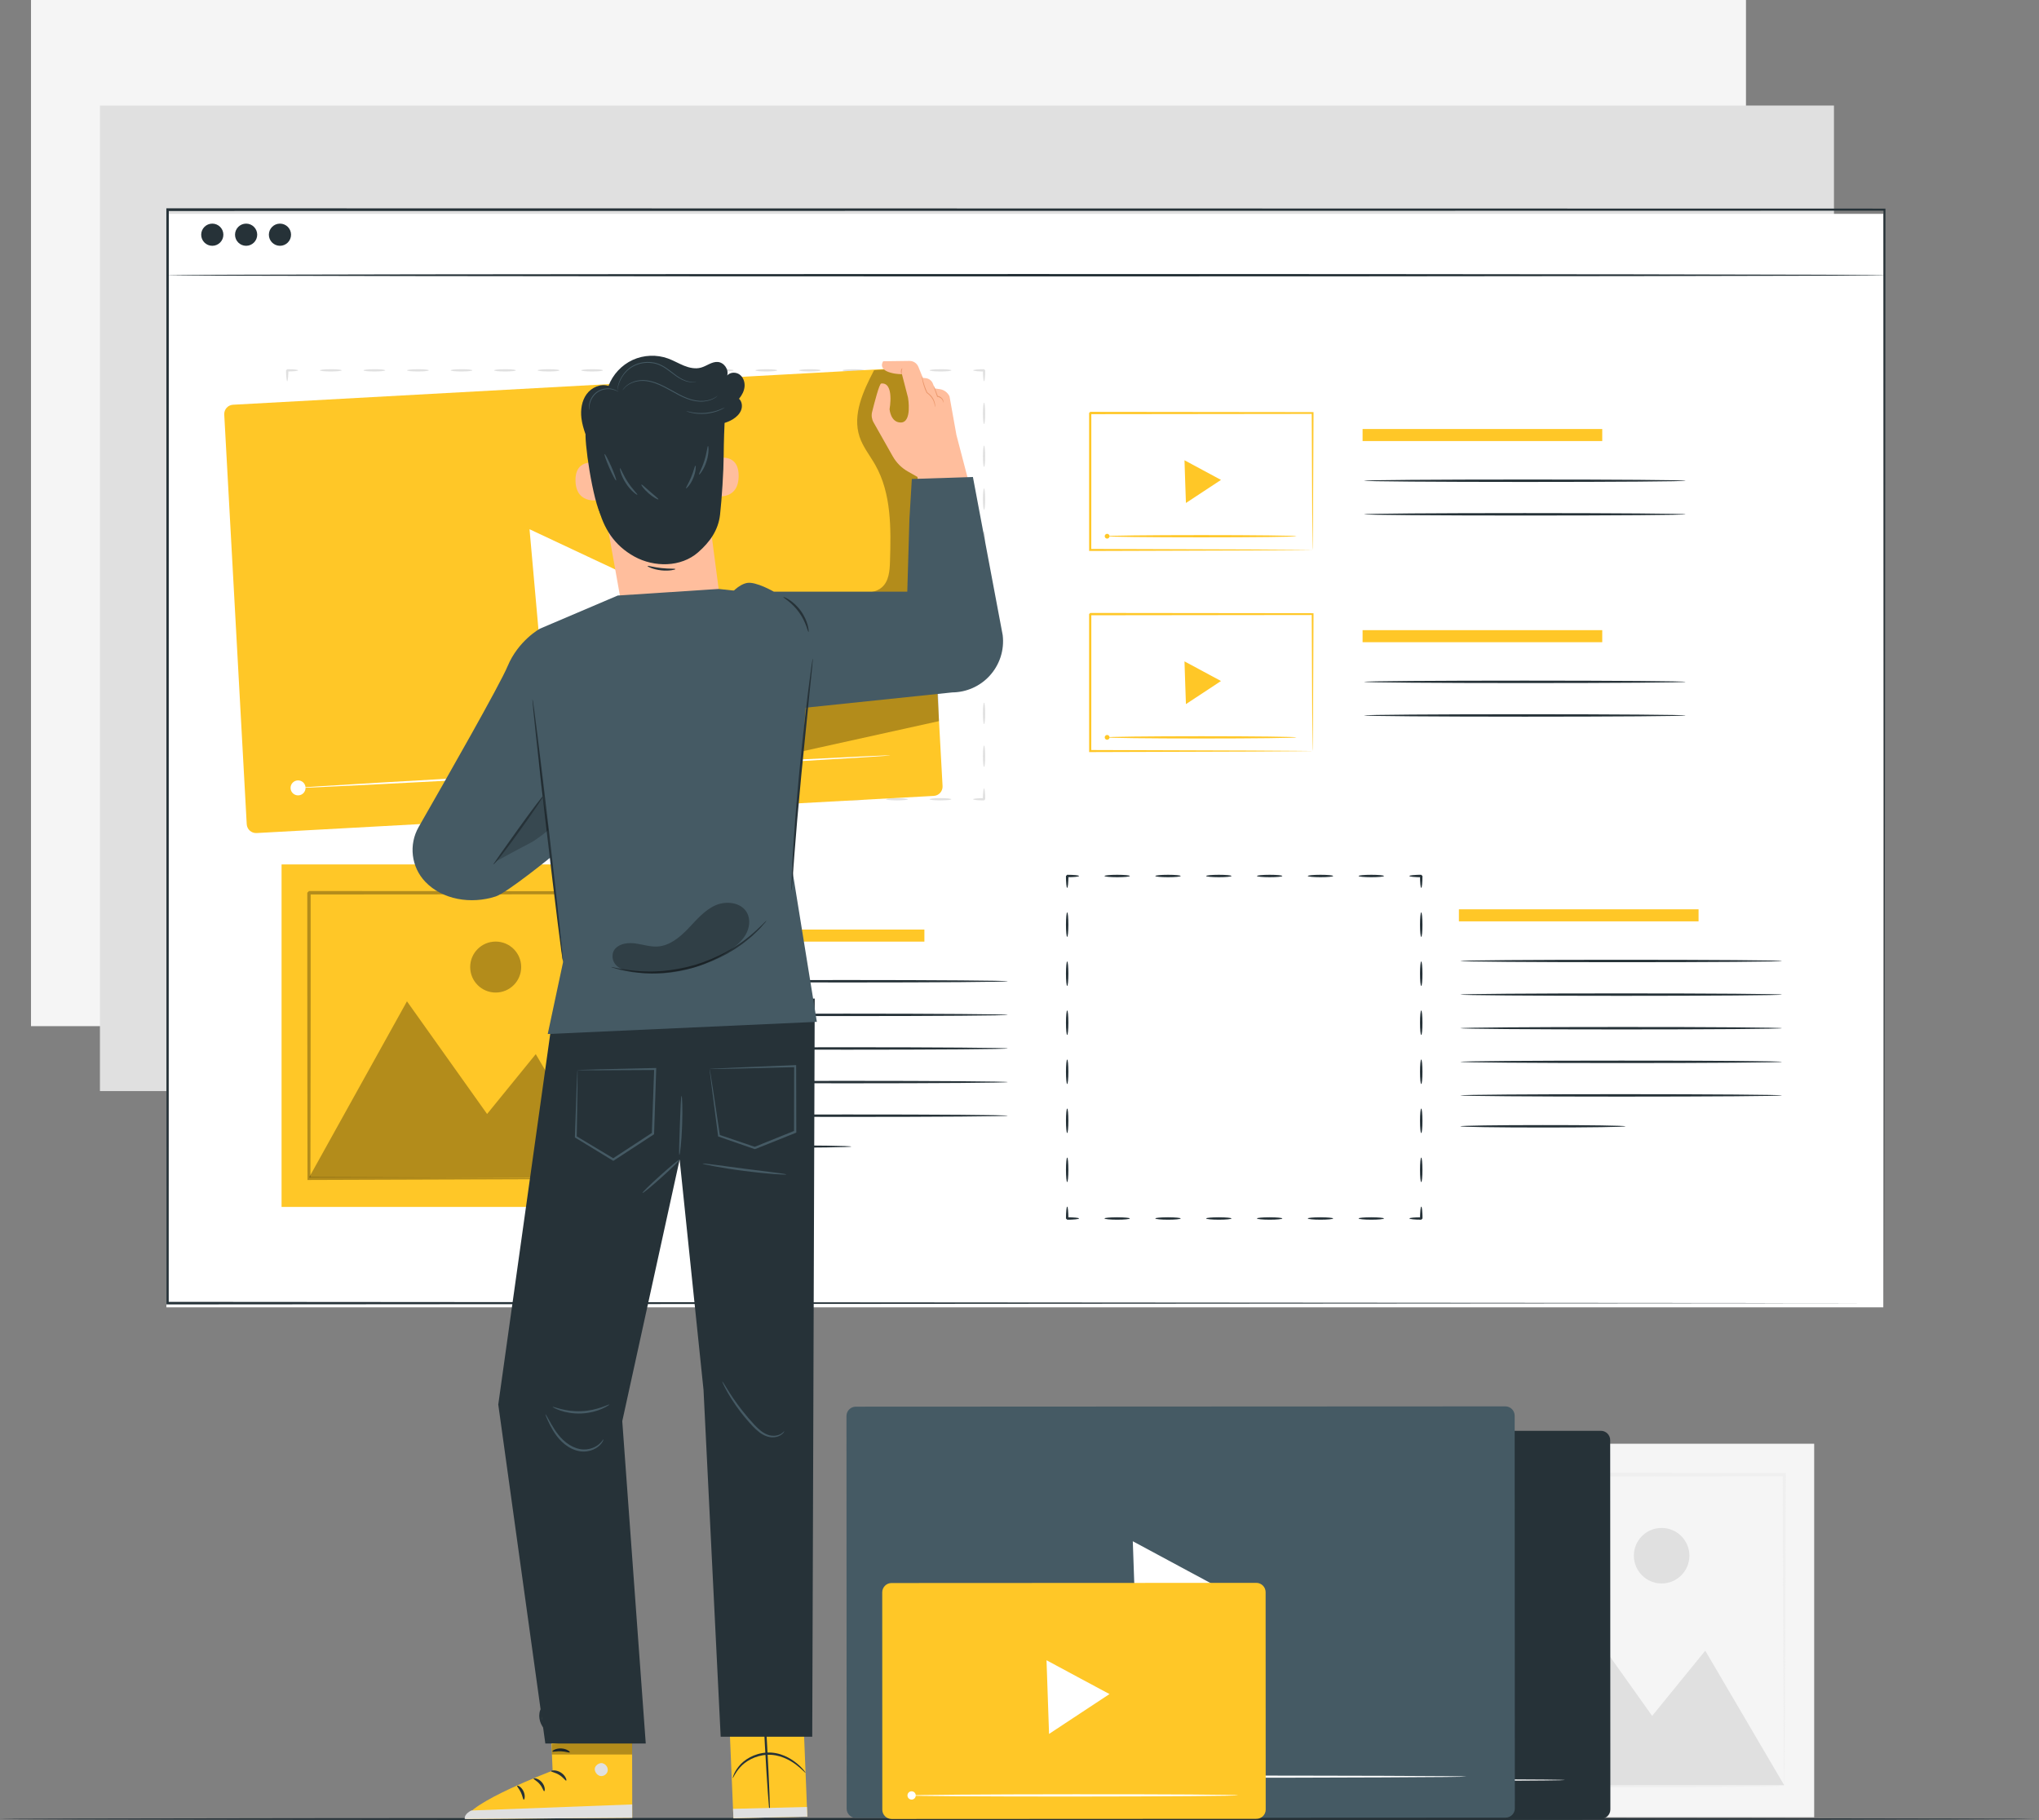 <svg width="467" height="417" viewBox="0 0 467 417" fill="none" xmlns="http://www.w3.org/2000/svg">
<rect x="0" y="0" width="467" height="417" fill="#808080" stroke="none"/>
<g clip-path="url(#clip0_543_613)">
<path d="M399.89 0H7.1V235.08H399.89V0Z" fill="#F5F5F5"/>
<path d="M415.51 330.74H327.07V416.31H415.51V330.74Z" fill="#F5F5F5"/>
<path d="M333.92 408.98L358.39 364.95L378.4 393.09L390.56 378.15L408.65 408.98H333.92Z" fill="#E0E0E0"/>
<path d="M386.93 356.39C386.93 359.91 384.08 362.75 380.57 362.75C377.06 362.75 374.21 359.9 374.21 356.39C374.21 352.87 377.06 350.03 380.57 350.03C384.08 350.03 386.93 352.87 386.93 356.39Z" fill="#E0E0E0"/>
<g opacity="0.3">
<path d="M408.65 409.22C408.64 409.21 408.64 409.1 408.63 408.87C408.63 408.61 408.62 408.29 408.61 407.87C408.6 406.96 408.59 405.67 408.57 404.02C408.55 400.63 408.52 395.72 408.48 389.49C408.43 376.99 408.37 359.19 408.29 337.83L408.65 338.19C387.01 338.21 361.35 338.23 333.93 338.25C333.83 338.34 334.72 337.46 334.34 337.84V337.86V337.9V337.98V338.13V338.44V339.05V340.27V342.7C334.34 344.32 334.34 345.93 334.34 347.53C334.34 350.74 334.34 353.91 334.34 357.06C334.34 363.35 334.33 369.5 334.33 375.5C334.32 387.48 334.3 398.81 334.29 409.24L333.92 408.87C356.22 408.95 374.85 409.01 387.95 409.06C394.48 409.1 399.63 409.13 403.19 409.16C404.93 409.18 406.28 409.19 407.23 409.2C407.67 409.21 408.01 409.22 408.28 409.22C408.52 409.21 408.65 409.21 408.65 409.22C408.66 409.23 408.55 409.23 408.32 409.24C408.06 409.24 407.73 409.25 407.31 409.26C406.37 409.27 405.05 409.28 403.34 409.3C399.8 409.32 394.68 409.35 388.18 409.4C375.03 409.45 356.32 409.51 333.91 409.59H333.54V409.22C333.53 398.8 333.51 387.47 333.5 375.48C333.5 369.49 333.49 363.33 333.49 357.04C333.49 353.9 333.49 350.72 333.49 347.51C333.49 345.91 333.49 344.3 333.49 342.68V340.25V339.03V338.42V338.11V337.96V337.88V337.84V337.82C333.11 338.19 334 337.29 333.92 337.39C361.34 337.41 387 337.43 408.64 337.45H409V337.81C408.92 359.27 408.86 377.15 408.82 389.7C408.78 395.9 408.75 400.78 408.73 404.15C408.71 405.78 408.7 407.04 408.69 407.93C408.68 408.33 408.67 408.64 408.67 408.89C408.67 409.12 408.66 409.23 408.65 409.22Z" fill="#E0E0E0"/>
</g>
<path d="M420.04 24.18H22.89V249.95H420.04V24.18Z" fill="#E0E0E0"/>
<path d="M466.24 416.71C466.24 416.85 361.86 416.97 233.13 416.97C104.36 416.97 0 416.86 0 416.71C0 416.56 104.36 416.45 233.13 416.45C361.86 416.45 466.24 416.57 466.24 416.71Z" fill="#263238"/>
<path d="M366.7 416.65L226.62 416.71C225.44 416.71 224.48 415.75 224.48 414.58L224.44 329.98C224.44 328.8 225.4 327.84 226.57 327.84L366.65 327.78C367.83 327.78 368.79 328.74 368.79 329.91L368.83 414.51C368.84 415.69 367.88 416.65 366.7 416.65Z" fill="#263238"/>
<path d="M298.151 363.3L310.001 369.67L298.621 377.16L287.251 384.66L286.781 370.79L286.301 356.92L298.151 363.3Z" fill="white"/>
<path d="M358.41 407.78C358.41 407.92 330.76 408.05 296.66 408.07C262.55 408.09 234.91 407.98 234.91 407.84C234.91 407.7 262.55 407.57 296.66 407.55C330.76 407.53 358.41 407.63 358.41 407.78Z" fill="white"/>
<path d="M237.06 407.83C237.06 408.69 236.36 409.39 235.5 409.39C234.64 409.39 233.94 408.69 233.94 407.83C233.94 406.97 234.64 406.27 235.5 406.27C236.37 406.27 237.06 406.97 237.06 407.83Z" fill="white"/>
<path d="M344.82 416.4L196.05 416.47C194.87 416.47 193.91 415.51 193.91 414.34L193.87 324.39C193.87 323.21 194.83 322.25 196 322.25L344.77 322.18C345.95 322.18 346.91 323.14 346.91 324.31L346.95 414.26C346.96 415.45 346 416.4 344.82 416.4Z" fill="#455A64"/>
<path d="M272.01 359.84L284.57 366.59L272.52 374.54L260.46 382.49L259.96 367.79L259.45 353.08L272.01 359.84Z" fill="white"/>
<path d="M335.9 406.99C335.9 407.13 306.59 407.26 270.44 407.28C234.28 407.3 204.97 407.19 204.97 407.05C204.97 406.91 234.28 406.78 270.44 406.76C306.59 406.75 335.9 406.85 335.9 406.99Z" fill="white"/>
<path d="M207.25 407.05C207.25 407.96 206.51 408.7 205.6 408.7C204.69 408.7 203.95 407.96 203.95 407.05C203.95 406.14 204.69 405.4 205.6 405.4C206.51 405.4 207.25 406.14 207.25 407.05Z" fill="white"/>
<path d="M287.76 416.67L204.22 416.71C203.04 416.71 202.08 415.75 202.08 414.58L202.06 364.79C202.06 363.61 203.02 362.65 204.19 362.65L287.73 362.61C288.91 362.61 289.87 363.57 289.87 364.74L289.89 414.53C289.9 415.72 288.94 416.67 287.76 416.67Z" fill="#FFC727"/>
<path d="M246.899 384.22L254.109 388.09L247.189 392.65L240.269 397.22L239.979 388.78L239.689 380.34L246.899 384.22Z" fill="white"/>
<path d="M283.559 411.28C283.559 411.42 266.739 411.55 245.999 411.56C225.249 411.57 208.439 411.46 208.439 411.32C208.439 411.18 225.249 411.05 245.999 411.04C266.739 411.02 283.559 411.13 283.559 411.28Z" fill="white"/>
<path d="M209.74 411.31C209.74 411.83 209.32 412.26 208.79 412.26C208.27 412.26 207.84 411.84 207.84 411.31C207.84 410.79 208.26 410.36 208.79 410.36C209.32 410.36 209.74 410.79 209.74 411.31Z" fill="white"/>
<path d="M431.339 48.99H38.109V299.49H431.339V48.99Z" fill="white"/>
<path d="M431.61 298.53C431.61 296.59 431.53 201.75 431.39 48.03L431.61 48.27C326.13 48.29 188.48 48.31 38.41 48.34H38.38L38.66 48.03C38.65 136.69 38.65 221.4 38.64 298.53L38.38 298.24C268.88 298.41 429.22 298.53 431.61 298.53C429.22 298.53 268.88 298.65 38.38 298.82H38.12V298.53C38.11 221.4 38.11 136.69 38.1 48.03V47.72H38.38H38.41C188.48 47.75 326.12 47.77 431.61 47.79H431.83V48.03C431.7 201.76 431.61 296.6 431.61 298.53Z" fill="#263238"/>
<path d="M431.839 63.05C431.839 63.21 343.699 63.33 235.009 63.33C126.279 63.33 38.159 63.2 38.159 63.05C38.159 62.89 126.279 62.77 235.009 62.77C343.699 62.76 431.839 62.89 431.839 63.05Z" fill="#263238"/>
<path d="M51.16 53.77C51.16 55.17 50.02 56.31 48.62 56.31C47.22 56.31 46.08 55.17 46.08 53.77C46.08 52.37 47.22 51.23 48.62 51.23C50.02 51.23 51.16 52.36 51.16 53.77Z" fill="#263238"/>
<path d="M58.91 53.77C58.91 55.17 57.77 56.31 56.37 56.31C54.97 56.31 53.83 55.17 53.83 53.77C53.83 52.37 54.97 51.23 56.37 51.23C57.77 51.23 58.91 52.36 58.91 53.77Z" fill="#263238"/>
<path d="M66.66 53.77C66.66 55.17 65.52 56.31 64.12 56.31C62.72 56.31 61.58 55.17 61.58 53.77C61.58 52.37 62.72 51.23 64.12 51.23C65.52 51.23 66.66 52.36 66.66 53.77Z" fill="#263238"/>
<path d="M145.579 198.03H64.489V276.49H145.579V198.03Z" fill="#FFC727"/>
<g opacity="0.3">
<path d="M70.779 269.77L93.209 229.39L111.559 255.2L122.709 241.49L139.289 269.77H70.779Z" fill="black"/>
</g>
<g opacity="0.3">
<path d="M119.369 221.54C119.369 224.76 116.759 227.38 113.529 227.38C110.309 227.38 107.689 224.77 107.689 221.54C107.689 218.32 110.299 215.7 113.529 215.7C116.759 215.71 119.369 218.32 119.369 221.54Z" fill="black"/>
</g>
<g opacity="0.3">
<path d="M139.29 269.98C139.28 269.97 139.28 269.87 139.27 269.66C139.27 269.42 139.26 269.13 139.25 268.75C139.24 267.92 139.23 266.74 139.21 265.22C139.19 262.11 139.16 257.61 139.12 251.9C139.08 240.44 139.02 224.12 138.95 204.53L139.28 204.86C119.44 204.88 95.91 204.89 70.77 204.91C70.68 204.99 71.49 204.18 71.15 204.53V204.55V204.58V204.65V204.79V205.07V205.63V206.75V208.98C71.15 210.46 71.15 211.94 71.15 213.41C71.15 216.35 71.15 219.26 71.15 222.15C71.15 227.92 71.14 233.56 71.14 239.06C71.13 250.05 71.11 260.44 71.1 269.99L70.76 269.65C91.21 269.72 108.29 269.78 120.3 269.82C126.29 269.86 131.01 269.89 134.27 269.91C135.86 269.93 137.1 269.94 137.98 269.95C138.38 269.96 138.7 269.96 138.94 269.97C139.17 269.97 139.29 269.98 139.29 269.98C139.3 269.99 139.2 269.99 138.99 270C138.75 270 138.45 270.01 138.07 270.02C137.21 270.03 136 270.04 134.43 270.06C131.18 270.08 126.49 270.11 120.53 270.15C108.47 270.19 91.31 270.25 70.77 270.32H70.43V269.98C70.42 260.42 70.41 250.04 70.39 239.05C70.39 233.55 70.38 227.91 70.38 222.14C70.38 219.26 70.38 216.34 70.38 213.4C70.38 211.93 70.38 210.45 70.38 208.97V206.74V205.62V205.06V204.78V204.64V204.57V204.54V204.52C70.04 204.86 70.85 204.04 70.77 204.12C95.91 204.14 119.44 204.16 139.28 204.17H139.61V204.5C139.54 224.18 139.48 240.57 139.44 252.08C139.4 257.76 139.37 262.24 139.35 265.33C139.33 266.82 139.32 267.98 139.31 268.8C139.3 269.17 139.3 269.45 139.29 269.68C139.31 269.89 139.3 269.99 139.29 269.98Z" fill="black"/>
</g>
<path d="M211.719 212.95H156.829V215.71H211.719V212.95Z" fill="#FFC727"/>
<path d="M230.799 224.79C230.799 224.95 214.309 225.07 193.979 225.07C173.639 225.07 157.159 224.94 157.159 224.79C157.159 224.63 173.639 224.51 193.979 224.51C214.309 224.51 230.799 224.64 230.799 224.79Z" fill="#263238"/>
<path d="M230.799 232.49C230.799 232.65 214.309 232.77 193.979 232.77C173.639 232.77 157.159 232.64 157.159 232.49C157.159 232.33 173.639 232.21 193.979 232.21C214.309 232.21 230.799 232.34 230.799 232.49Z" fill="#263238"/>
<path d="M230.799 240.19C230.799 240.35 214.309 240.47 193.979 240.47C173.639 240.47 157.159 240.34 157.159 240.19C157.159 240.03 173.639 239.91 193.979 239.91C214.309 239.91 230.799 240.03 230.799 240.19Z" fill="#263238"/>
<path d="M230.799 247.89C230.799 248.05 214.309 248.17 193.979 248.17C173.639 248.17 157.159 248.04 157.159 247.89C157.159 247.73 173.639 247.61 193.979 247.61C214.309 247.61 230.799 247.73 230.799 247.89Z" fill="#263238"/>
<path d="M230.799 255.59C230.799 255.75 214.309 255.87 193.979 255.87C173.639 255.87 157.159 255.74 157.159 255.59C157.159 255.43 173.639 255.31 193.979 255.31C214.309 255.3 230.799 255.43 230.799 255.59Z" fill="#263238"/>
<path d="M194.969 262.66C194.969 262.82 186.499 262.94 176.059 262.94C165.619 262.94 157.149 262.81 157.149 262.66C157.149 262.5 165.609 262.38 176.059 262.38C186.509 262.38 194.969 262.5 194.969 262.66Z" fill="#263238"/>
<path d="M389.03 208.31H334.14V211.07H389.03V208.31Z" fill="#FFC727"/>
<path d="M408.11 220.15C408.11 220.31 391.62 220.43 371.29 220.43C350.95 220.43 334.47 220.3 334.47 220.15C334.47 219.99 350.95 219.87 371.29 219.87C391.62 219.87 408.11 219.99 408.11 220.15Z" fill="#263238"/>
<path d="M408.11 227.85C408.11 228.01 391.62 228.13 371.29 228.13C350.95 228.13 334.47 228 334.47 227.85C334.47 227.69 350.95 227.57 371.29 227.57C391.62 227.57 408.11 227.69 408.11 227.85Z" fill="#263238"/>
<path d="M408.11 235.55C408.11 235.71 391.62 235.83 371.29 235.83C350.95 235.83 334.47 235.7 334.47 235.55C334.47 235.39 350.95 235.27 371.29 235.27C391.62 235.26 408.11 235.39 408.11 235.55Z" fill="#263238"/>
<path d="M408.11 243.25C408.11 243.41 391.62 243.53 371.29 243.53C350.95 243.53 334.47 243.4 334.47 243.25C334.47 243.09 350.95 242.97 371.29 242.97C391.62 242.96 408.11 243.09 408.11 243.25Z" fill="#263238"/>
<path d="M408.11 250.94C408.11 251.1 391.62 251.22 371.29 251.22C350.95 251.22 334.47 251.09 334.47 250.94C334.47 250.78 350.95 250.66 371.29 250.66C391.62 250.66 408.11 250.79 408.11 250.94Z" fill="#263238"/>
<path d="M372.28 258.02C372.28 258.18 363.81 258.3 353.37 258.3C342.93 258.3 334.46 258.17 334.46 258.02C334.46 257.86 342.92 257.74 353.37 257.74C363.82 257.73 372.28 257.86 372.28 258.02Z" fill="#263238"/>
<path d="M322.8 279.14C322.8 278.98 324.02 278.86 325.52 278.86C324.95 279.43 325.36 279.02 325.24 279.14V279.13V279.11V279.07V279V278.86V278.59C325.25 278.43 325.25 278.26 325.26 278.08C325.27 277.75 325.3 277.46 325.32 277.22C325.37 276.73 325.44 276.42 325.52 276.42C325.6 276.42 325.67 276.72 325.72 277.22C325.75 277.47 325.77 277.76 325.78 278.08C325.79 278.26 325.79 278.43 325.8 278.59V278.86V279V279.07V279.11V279.13V279.14C325.67 279.27 326.08 278.86 325.52 279.42C324.01 279.42 322.8 279.29 322.8 279.14Z" fill="#263238"/>
<path d="M311.16 279.14C311.16 278.98 312.46 278.86 314.07 278.86C315.68 278.86 316.98 278.99 316.98 279.14C316.98 279.3 315.68 279.42 314.07 279.42C312.46 279.42 311.16 279.29 311.16 279.14Z" fill="#263238"/>
<path d="M299.52 279.14C299.52 278.98 300.82 278.86 302.43 278.86C304.04 278.86 305.34 278.99 305.34 279.14C305.34 279.3 304.04 279.42 302.43 279.42C300.82 279.42 299.52 279.29 299.52 279.14Z" fill="#263238"/>
<path d="M287.88 279.14C287.88 278.98 289.18 278.86 290.79 278.86C292.4 278.86 293.7 278.99 293.7 279.14C293.7 279.3 292.4 279.42 290.79 279.42C289.18 279.42 287.88 279.29 287.88 279.14Z" fill="#263238"/>
<path d="M276.239 279.14C276.239 278.98 277.539 278.86 279.149 278.86C280.759 278.86 282.059 278.99 282.059 279.14C282.059 279.3 280.759 279.42 279.149 279.42C277.539 279.42 276.239 279.29 276.239 279.14Z" fill="#263238"/>
<path d="M264.6 279.14C264.6 278.98 265.9 278.86 267.51 278.86C269.12 278.86 270.42 278.99 270.42 279.14C270.42 279.3 269.12 279.42 267.51 279.42C265.9 279.42 264.6 279.29 264.6 279.14Z" fill="#263238"/>
<path d="M252.96 279.14C252.96 278.98 254.26 278.86 255.87 278.86C257.48 278.86 258.78 278.99 258.78 279.14C258.78 279.3 257.48 279.42 255.87 279.42C254.26 279.42 252.96 279.29 252.96 279.14Z" fill="#263238"/>
<path d="M244.42 276.42C244.58 276.42 244.7 277.64 244.7 279.14C244.13 278.57 244.54 278.98 244.42 278.86H244.43H244.45H244.49H244.56H244.7H244.97C245.13 278.87 245.3 278.87 245.48 278.88C245.81 278.89 246.1 278.92 246.34 278.94C246.83 278.99 247.14 279.06 247.14 279.14C247.14 279.22 246.84 279.29 246.34 279.34C246.09 279.37 245.8 279.39 245.48 279.4C245.3 279.41 245.13 279.41 244.97 279.42H244.7H244.56H244.49H244.45H244.43H244.42C244.29 279.29 244.7 279.7 244.14 279.14C244.14 277.63 244.27 276.42 244.42 276.42Z" fill="#263238"/>
<path d="M244.42 265.18C244.58 265.18 244.7 266.44 244.7 267.99C244.7 269.54 244.57 270.8 244.42 270.8C244.27 270.8 244.14 269.54 244.14 267.99C244.14 266.44 244.27 265.18 244.42 265.18Z" fill="#263238"/>
<path d="M244.42 253.95C244.58 253.95 244.7 255.21 244.7 256.76C244.7 258.31 244.57 259.57 244.42 259.57C244.27 259.57 244.14 258.31 244.14 256.76C244.14 255.21 244.27 253.95 244.42 253.95Z" fill="#263238"/>
<path d="M244.42 242.72C244.58 242.72 244.7 243.98 244.7 245.53C244.7 247.08 244.57 248.34 244.42 248.34C244.27 248.34 244.14 247.08 244.14 245.53C244.14 243.97 244.27 242.72 244.42 242.72Z" fill="#263238"/>
<path d="M244.42 231.48C244.58 231.48 244.7 232.74 244.7 234.29C244.7 235.84 244.57 237.1 244.42 237.1C244.27 237.1 244.14 235.84 244.14 234.29C244.14 232.74 244.27 231.48 244.42 231.48Z" fill="#263238"/>
<path d="M244.42 220.25C244.58 220.25 244.7 221.51 244.7 223.06C244.7 224.61 244.57 225.87 244.42 225.87C244.27 225.87 244.14 224.61 244.14 223.06C244.14 221.51 244.27 220.25 244.42 220.25Z" fill="#263238"/>
<path d="M244.42 209.01C244.58 209.01 244.7 210.27 244.7 211.82C244.7 213.37 244.57 214.63 244.42 214.63C244.27 214.63 244.14 213.37 244.14 211.82C244.14 210.27 244.27 209.01 244.42 209.01Z" fill="#263238"/>
<path d="M247.14 200.68C247.14 200.84 245.92 200.96 244.42 200.96C244.99 200.39 244.58 200.8 244.7 200.68V200.69V200.71V200.75V200.82V200.96V201.23C244.69 201.39 244.69 201.56 244.68 201.74C244.67 202.07 244.65 202.36 244.62 202.6C244.57 203.09 244.5 203.4 244.42 203.4C244.34 203.4 244.27 203.1 244.22 202.6C244.19 202.35 244.17 202.06 244.16 201.74C244.15 201.56 244.15 201.39 244.14 201.23V200.96V200.82V200.75V200.71V200.69V200.68C244.27 200.55 243.86 200.96 244.42 200.4C245.92 200.4 247.14 200.52 247.14 200.68Z" fill="#263238"/>
<path d="M258.78 200.68C258.78 200.84 257.48 200.96 255.87 200.96C254.26 200.96 252.96 200.83 252.96 200.68C252.96 200.53 254.26 200.4 255.87 200.4C257.48 200.4 258.78 200.52 258.78 200.68Z" fill="#263238"/>
<path d="M270.42 200.68C270.42 200.84 269.12 200.96 267.51 200.96C265.9 200.96 264.6 200.83 264.6 200.68C264.6 200.53 265.9 200.4 267.51 200.4C269.12 200.4 270.42 200.52 270.42 200.68Z" fill="#263238"/>
<path d="M282.059 200.68C282.059 200.84 280.759 200.96 279.149 200.96C277.539 200.96 276.239 200.83 276.239 200.68C276.239 200.53 277.539 200.4 279.149 200.4C280.759 200.4 282.059 200.52 282.059 200.68Z" fill="#263238"/>
<path d="M293.7 200.68C293.7 200.84 292.4 200.96 290.79 200.96C289.18 200.96 287.88 200.83 287.88 200.68C287.88 200.53 289.18 200.4 290.79 200.4C292.39 200.4 293.7 200.52 293.7 200.68Z" fill="#263238"/>
<path d="M305.34 200.68C305.34 200.84 304.04 200.96 302.43 200.96C300.82 200.96 299.52 200.83 299.52 200.68C299.52 200.53 300.82 200.4 302.43 200.4C304.03 200.4 305.34 200.52 305.34 200.68Z" fill="#263238"/>
<path d="M316.98 200.68C316.98 200.84 315.68 200.96 314.07 200.96C312.46 200.96 311.16 200.83 311.16 200.68C311.16 200.53 312.46 200.4 314.07 200.4C315.67 200.4 316.98 200.52 316.98 200.68Z" fill="#263238"/>
<path d="M325.51 203.4C325.35 203.4 325.23 202.18 325.23 200.68C325.8 201.25 325.39 200.84 325.51 200.96H325.5H325.48H325.44H325.37H325.23H324.96C324.8 200.95 324.63 200.95 324.45 200.94C324.12 200.93 323.83 200.9 323.59 200.88C323.1 200.83 322.79 200.76 322.79 200.68C322.79 200.6 323.09 200.53 323.59 200.48C323.84 200.45 324.13 200.43 324.45 200.42C324.63 200.41 324.8 200.41 324.96 200.4H325.23H325.37H325.44H325.48H325.5H325.51C325.64 200.53 325.23 200.12 325.79 200.68C325.8 202.18 325.67 203.4 325.51 203.4Z" fill="#263238"/>
<path d="M325.509 214.63C325.349 214.63 325.229 213.37 325.229 211.82C325.229 210.27 325.359 209.01 325.509 209.01C325.659 209.01 325.789 210.27 325.789 211.82C325.799 213.37 325.669 214.63 325.509 214.63Z" fill="#263238"/>
<path d="M325.509 225.87C325.349 225.87 325.229 224.61 325.229 223.06C325.229 221.51 325.359 220.25 325.509 220.25C325.659 220.25 325.789 221.51 325.789 223.06C325.799 224.61 325.669 225.87 325.509 225.87Z" fill="#263238"/>
<path d="M325.509 237.1C325.349 237.1 325.229 235.84 325.229 234.29C325.229 232.74 325.359 231.48 325.509 231.48C325.659 231.48 325.789 232.74 325.789 234.29C325.799 235.84 325.669 237.1 325.509 237.1Z" fill="#263238"/>
<path d="M325.509 248.33C325.349 248.33 325.229 247.07 325.229 245.52C325.229 243.97 325.359 242.71 325.509 242.71C325.659 242.71 325.789 243.97 325.789 245.52C325.799 247.08 325.669 248.33 325.509 248.33Z" fill="#263238"/>
<path d="M325.509 259.57C325.349 259.57 325.229 258.31 325.229 256.76C325.229 255.21 325.359 253.95 325.509 253.95C325.659 253.95 325.789 255.21 325.789 256.76C325.799 258.31 325.669 259.57 325.509 259.57Z" fill="#263238"/>
<path d="M325.509 270.8C325.349 270.8 325.229 269.54 325.229 267.99C325.229 266.44 325.359 265.18 325.509 265.18C325.659 265.18 325.789 266.44 325.789 267.99C325.799 269.54 325.669 270.8 325.509 270.8Z" fill="#263238"/>
<path d="M300.629 125.98C300.629 125.98 300.619 125.78 300.609 125.4C300.599 125 300.599 124.45 300.589 123.74C300.579 122.27 300.559 120.15 300.539 117.44C300.509 111.99 300.479 104.17 300.429 94.62L300.629 94.82C286.799 94.84 269.019 94.86 249.689 94.88C249.629 94.94 250.179 94.39 249.949 94.62V94.63V94.65V94.68V94.75V94.88V95.14V95.66V96.7C249.949 97.39 249.949 98.08 249.949 98.77C249.949 100.14 249.949 101.51 249.949 102.86C249.949 105.57 249.949 108.24 249.949 110.86C249.939 116.11 249.939 121.17 249.939 125.99L249.699 125.75C264.609 125.8 277.309 125.84 286.309 125.87C290.799 125.9 294.369 125.92 296.839 125.94C298.049 125.95 298.989 125.96 299.659 125.97C299.969 125.98 300.209 125.98 300.389 125.98C300.539 125.97 300.629 125.97 300.629 125.98C300.629 125.98 300.559 125.99 300.399 125.99C300.219 125.99 299.989 126 299.699 126C299.049 126.01 298.119 126.02 296.929 126.03C294.469 126.05 290.919 126.07 286.459 126.1C277.419 126.13 264.659 126.17 249.689 126.22H249.449V125.98C249.449 121.16 249.439 116.09 249.439 110.85C249.439 108.23 249.439 105.56 249.439 102.85C249.439 101.5 249.439 100.13 249.439 98.76C249.439 98.07 249.439 97.38 249.439 96.69V95.65V95.13V94.87V94.74V94.67V94.64V94.62V94.61C249.209 94.84 249.759 94.29 249.699 94.35C269.039 94.37 286.809 94.39 300.639 94.41H300.839V94.61C300.789 104.22 300.759 112.08 300.729 117.56C300.709 120.25 300.689 122.36 300.679 123.82C300.669 124.51 300.659 125.05 300.659 125.44C300.639 125.8 300.629 125.98 300.629 125.98Z" fill="#FFC727"/>
<path d="M275.469 107.69L279.649 109.94L275.639 112.58L271.619 115.23L271.449 110.33L271.289 105.44L275.469 107.69Z" fill="#FFC727"/>
<path d="M296.949 122.84C296.949 122.98 287.189 123.1 275.159 123.1C263.119 123.1 253.359 122.98 253.359 122.84C253.359 122.7 263.119 122.58 275.159 122.58C287.189 122.58 296.949 122.7 296.949 122.84Z" fill="#FFC727"/>
<path d="M253.57 123.39C253.873 123.39 254.12 123.144 254.12 122.84C254.12 122.536 253.873 122.29 253.57 122.29C253.266 122.29 253.02 122.536 253.02 122.84C253.02 123.144 253.266 123.39 253.57 123.39Z" fill="#FFC727"/>
<path d="M366.969 98.28H312.079V101.04H366.969V98.28Z" fill="#FFC727"/>
<path d="M386.049 110.13C386.049 110.29 369.559 110.41 349.229 110.41C328.889 110.41 312.409 110.28 312.409 110.13C312.409 109.97 328.889 109.85 349.229 109.85C369.559 109.84 386.049 109.97 386.049 110.13Z" fill="#263238"/>
<path d="M386.049 117.82C386.049 117.98 369.559 118.1 349.229 118.1C328.889 118.1 312.409 117.97 312.409 117.82C312.409 117.66 328.889 117.54 349.229 117.54C369.559 117.54 386.049 117.67 386.049 117.82Z" fill="#263238"/>
<path d="M300.629 172.05C300.629 172.05 300.619 171.85 300.609 171.47C300.599 171.07 300.599 170.52 300.589 169.81C300.579 168.34 300.559 166.22 300.539 163.51C300.509 158.06 300.479 150.24 300.429 140.69L300.629 140.89C286.799 140.91 269.019 140.93 249.689 140.95C249.629 141.01 250.179 140.46 249.949 140.69V140.7V140.72V140.75V140.82V140.95V141.21V141.73V142.77C249.949 143.46 249.949 144.15 249.949 144.84C249.949 146.21 249.949 147.58 249.949 148.93C249.949 151.64 249.949 154.31 249.949 156.93C249.939 162.18 249.939 167.24 249.939 172.06L249.699 171.82C264.609 171.87 277.309 171.91 286.309 171.94C290.799 171.97 294.369 171.99 296.839 172.01C298.049 172.02 298.989 172.03 299.659 172.04C299.969 172.05 300.209 172.05 300.389 172.05C300.539 172.04 300.629 172.05 300.629 172.05C300.629 172.05 300.559 172.06 300.399 172.06C300.219 172.06 299.989 172.07 299.699 172.07C299.049 172.08 298.119 172.09 296.929 172.1C294.469 172.12 290.919 172.14 286.459 172.17C277.419 172.2 264.659 172.24 249.689 172.29H249.449V172.05C249.449 167.23 249.439 162.16 249.439 156.92C249.439 154.3 249.439 151.63 249.439 148.92C249.439 147.57 249.439 146.2 249.439 144.83C249.439 144.14 249.439 143.45 249.439 142.76V141.72V141.2V140.94V140.81V140.74V140.71V140.69V140.68C249.209 140.91 249.759 140.36 249.699 140.42C269.039 140.44 286.809 140.46 300.639 140.48H300.839V140.68C300.789 150.29 300.759 158.15 300.729 163.63C300.709 166.32 300.689 168.43 300.679 169.89C300.669 170.58 300.659 171.12 300.659 171.51C300.639 171.88 300.629 172.05 300.629 172.05Z" fill="#FFC727"/>
<path d="M275.469 153.76L279.649 156.01L275.639 158.66L271.619 161.3L271.449 156.41L271.289 151.51L275.469 153.76Z" fill="#FFC727"/>
<path d="M296.949 168.92C296.949 169.06 287.189 169.18 275.159 169.18C263.119 169.18 253.359 169.06 253.359 168.92C253.359 168.78 263.119 168.66 275.159 168.66C287.189 168.66 296.949 168.78 296.949 168.92Z" fill="#FFC727"/>
<path d="M253.57 169.47C253.873 169.47 254.12 169.224 254.12 168.92C254.12 168.616 253.873 168.37 253.57 168.37C253.266 168.37 253.02 168.616 253.02 168.92C253.02 169.224 253.266 169.47 253.57 169.47Z" fill="#FFC727"/>
<path d="M366.969 144.36H312.079V147.12H366.969V144.36Z" fill="#FFC727"/>
<path d="M386.049 156.2C386.049 156.36 369.559 156.48 349.229 156.48C328.889 156.48 312.409 156.35 312.409 156.2C312.409 156.04 328.889 155.92 349.229 155.92C369.559 155.92 386.049 156.05 386.049 156.2Z" fill="#263238"/>
<path d="M386.049 163.9C386.049 164.06 369.559 164.18 349.229 164.18C328.889 164.18 312.409 164.05 312.409 163.9C312.409 163.74 328.889 163.62 349.229 163.62C369.559 163.62 386.049 163.75 386.049 163.9Z" fill="#263238"/>
<path d="M222.88 183.1C222.88 182.96 224 182.84 225.38 182.84C224.86 183.36 225.24 182.98 225.12 183.1V183.09V183.07V183.04V182.98V182.85V182.6C225.12 182.45 225.13 182.3 225.14 182.13C225.15 181.83 225.17 181.56 225.2 181.34C225.25 180.89 225.31 180.61 225.38 180.61C225.45 180.61 225.52 180.89 225.56 181.34C225.58 181.57 225.6 181.84 225.62 182.13C225.63 182.3 225.63 182.45 225.64 182.6V182.85V182.98V183.04V183.07V183.09V183.1C225.52 183.22 225.9 182.84 225.38 183.36C224 183.36 222.88 183.25 222.88 183.1Z" fill="#E0E0E0"/>
<path d="M212.91 183.1C212.91 182.96 214.03 182.84 215.4 182.84C216.78 182.84 217.89 182.96 217.89 183.1C217.89 183.24 216.77 183.36 215.4 183.36C214.03 183.36 212.91 183.25 212.91 183.1Z" fill="#E0E0E0"/>
<path d="M202.94 183.1C202.94 182.96 204.06 182.84 205.43 182.84C206.81 182.84 207.92 182.96 207.92 183.1C207.92 183.24 206.8 183.36 205.43 183.36C204.05 183.36 202.94 183.25 202.94 183.1Z" fill="#E0E0E0"/>
<path d="M192.96 183.1C192.96 182.96 194.08 182.84 195.45 182.84C196.83 182.84 197.94 182.96 197.94 183.1C197.94 183.24 196.82 183.36 195.45 183.36C194.08 183.36 192.96 183.25 192.96 183.1Z" fill="#E0E0E0"/>
<path d="M182.99 183.1C182.99 182.96 184.11 182.84 185.48 182.84C186.86 182.84 187.97 182.96 187.97 183.1C187.97 183.24 186.85 183.36 185.48 183.36C184.1 183.36 182.99 183.25 182.99 183.1Z" fill="#E0E0E0"/>
<path d="M173.01 183.1C173.01 182.96 174.13 182.84 175.5 182.84C176.88 182.84 177.99 182.96 177.99 183.1C177.99 183.24 176.87 183.36 175.5 183.36C174.13 183.36 173.01 183.25 173.01 183.1Z" fill="#E0E0E0"/>
<path d="M163.04 183.1C163.04 182.96 164.16 182.84 165.53 182.84C166.91 182.84 168.02 182.96 168.02 183.1C168.02 183.24 166.9 183.36 165.53 183.36C164.15 183.36 163.04 183.25 163.04 183.1Z" fill="#E0E0E0"/>
<path d="M153.06 183.1C153.06 182.96 154.18 182.84 155.55 182.84C156.93 182.84 158.04 182.96 158.04 183.1C158.04 183.24 156.92 183.36 155.55 183.36C154.18 183.36 153.06 183.25 153.06 183.1Z" fill="#E0E0E0"/>
<path d="M143.09 183.1C143.09 182.96 144.21 182.84 145.58 182.84C146.96 182.84 148.07 182.96 148.07 183.1C148.07 183.24 146.95 183.36 145.58 183.36C144.2 183.36 143.09 183.25 143.09 183.1Z" fill="#E0E0E0"/>
<path d="M133.11 183.1C133.11 182.96 134.23 182.84 135.6 182.84C136.98 182.84 138.09 182.96 138.09 183.1C138.09 183.24 136.97 183.36 135.6 183.36C134.23 183.36 133.11 183.25 133.11 183.1Z" fill="#E0E0E0"/>
<path d="M123.14 183.1C123.14 182.96 124.26 182.84 125.63 182.84C127.01 182.84 128.12 182.96 128.12 183.1C128.12 183.24 127 183.36 125.63 183.36C124.26 183.36 123.14 183.25 123.14 183.1Z" fill="#E0E0E0"/>
<path d="M113.16 183.1C113.16 182.96 114.28 182.84 115.65 182.84C117.03 182.84 118.14 182.96 118.14 183.1C118.14 183.24 117.02 183.36 115.65 183.36C114.28 183.36 113.16 183.25 113.16 183.1Z" fill="#E0E0E0"/>
<path d="M103.19 183.1C103.19 182.96 104.31 182.84 105.68 182.84C107.06 182.84 108.17 182.96 108.17 183.1C108.17 183.24 107.05 183.36 105.68 183.36C104.31 183.36 103.19 183.25 103.19 183.1Z" fill="#E0E0E0"/>
<path d="M93.22 183.1C93.22 182.96 94.34 182.84 95.71 182.84C97.09 182.84 98.2 182.96 98.2 183.1C98.2 183.24 97.08 183.36 95.71 183.36C94.33 183.36 93.22 183.25 93.22 183.1Z" fill="#E0E0E0"/>
<path d="M83.24 183.1C83.24 182.96 84.36 182.84 85.73 182.84C87.11 182.84 88.22 182.96 88.22 183.1C88.22 183.24 87.1 183.36 85.73 183.36C84.36 183.36 83.24 183.25 83.24 183.1Z" fill="#E0E0E0"/>
<path d="M73.269 183.1C73.269 182.96 74.389 182.84 75.76 182.84C77.139 182.84 78.249 182.96 78.249 183.1C78.249 183.24 77.129 183.36 75.76 183.36C74.379 183.36 73.269 183.25 73.269 183.1Z" fill="#E0E0E0"/>
<path d="M65.779 180.6C65.919 180.6 66.04 181.72 66.04 183.1C65.519 182.58 65.9 182.96 65.779 182.84H65.79H65.809H65.84H65.9H66.029H66.279C66.43 182.84 66.579 182.85 66.749 182.86C67.049 182.87 67.32 182.89 67.54 182.92C67.99 182.97 68.269 183.03 68.269 183.1C68.269 183.17 67.99 183.24 67.54 183.28C67.309 183.3 67.04 183.32 66.749 183.34C66.579 183.35 66.43 183.35 66.279 183.36H66.029H65.9H65.84H65.809H65.79H65.779C65.659 183.24 66.04 183.62 65.519 183.1C65.519 181.72 65.639 180.6 65.779 180.6Z" fill="#E0E0E0"/>
<path d="M65.779 170.78C65.919 170.78 66.04 171.88 66.04 173.23C66.04 174.59 65.919 175.68 65.779 175.68C65.639 175.68 65.519 174.58 65.519 173.23C65.519 171.88 65.639 170.78 65.779 170.78Z" fill="#E0E0E0"/>
<path d="M65.779 160.97C65.919 160.97 66.04 162.07 66.04 163.42C66.04 164.78 65.919 165.87 65.779 165.87C65.639 165.87 65.519 164.77 65.519 163.42C65.519 162.07 65.639 160.97 65.779 160.97Z" fill="#E0E0E0"/>
<path d="M65.779 151.15C65.919 151.15 66.04 152.25 66.04 153.6C66.04 154.96 65.919 156.05 65.779 156.05C65.639 156.05 65.519 154.95 65.519 153.6C65.519 152.25 65.639 151.15 65.779 151.15Z" fill="#E0E0E0"/>
<path d="M65.779 141.33C65.919 141.33 66.04 142.43 66.04 143.78C66.04 145.14 65.919 146.23 65.779 146.23C65.639 146.23 65.519 145.13 65.519 143.78C65.519 142.43 65.639 141.33 65.779 141.33Z" fill="#E0E0E0"/>
<path d="M65.779 131.51C65.919 131.51 66.04 132.61 66.04 133.96C66.04 135.32 65.919 136.41 65.779 136.41C65.639 136.41 65.519 135.31 65.519 133.96C65.519 132.61 65.639 131.51 65.779 131.51Z" fill="#E0E0E0"/>
<path d="M65.779 121.7C65.919 121.7 66.04 122.8 66.04 124.15C66.04 125.51 65.919 126.6 65.779 126.6C65.639 126.6 65.519 125.5 65.519 124.15C65.519 122.8 65.639 121.7 65.779 121.7Z" fill="#E0E0E0"/>
<path d="M65.779 111.88C65.919 111.88 66.04 112.98 66.04 114.33C66.04 115.69 65.919 116.78 65.779 116.78C65.639 116.78 65.519 115.68 65.519 114.33C65.519 112.98 65.639 111.88 65.779 111.88Z" fill="#E0E0E0"/>
<path d="M65.779 102.06C65.919 102.06 66.04 103.16 66.04 104.51C66.04 105.87 65.919 106.96 65.779 106.96C65.639 106.96 65.519 105.86 65.519 104.51C65.519 103.16 65.639 102.06 65.779 102.06Z" fill="#E0E0E0"/>
<path d="M65.779 92.24C65.919 92.24 66.04 93.34 66.04 94.69C66.04 96.05 65.919 97.14 65.779 97.14C65.639 97.14 65.519 96.04 65.519 94.69C65.519 93.34 65.639 92.24 65.779 92.24Z" fill="#E0E0E0"/>
<path d="M68.28 84.84C68.28 84.98 67.16 85.1 65.78 85.1C66.3 84.58 65.92 84.96 66.04 84.84V84.85V84.87V84.9V84.96V85.09V85.34C66.04 85.49 66.03 85.64 66.02 85.81C66.01 86.11 65.99 86.38 65.96 86.6C65.91 87.05 65.85 87.33 65.78 87.33C65.71 87.33 65.64 87.05 65.6 86.6C65.58 86.37 65.56 86.1 65.54 85.81C65.53 85.64 65.53 85.49 65.52 85.34V85.09V84.96V84.9V84.87V84.85V84.84C65.64 84.72 65.26 85.1 65.78 84.58C67.16 84.57 68.28 84.69 68.28 84.84Z" fill="#E0E0E0"/>
<path d="M78.249 84.84C78.249 84.98 77.129 85.1 75.76 85.1C74.379 85.1 73.269 84.98 73.269 84.84C73.269 84.7 74.389 84.58 75.76 84.58C77.139 84.57 78.249 84.69 78.249 84.84Z" fill="#E0E0E0"/>
<path d="M88.23 84.84C88.23 84.98 87.11 85.1 85.74 85.1C84.36 85.1 83.25 84.98 83.25 84.84C83.25 84.7 84.37 84.58 85.74 84.58C87.11 84.57 88.23 84.69 88.23 84.84Z" fill="#E0E0E0"/>
<path d="M98.2 84.84C98.2 84.98 97.08 85.1 95.71 85.1C94.33 85.1 93.22 84.98 93.22 84.84C93.22 84.7 94.34 84.58 95.71 84.58C97.09 84.57 98.2 84.69 98.2 84.84Z" fill="#E0E0E0"/>
<path d="M108.18 84.84C108.18 84.98 107.06 85.1 105.69 85.1C104.31 85.1 103.2 84.98 103.2 84.84C103.2 84.7 104.32 84.58 105.69 84.58C107.06 84.57 108.18 84.69 108.18 84.84Z" fill="#E0E0E0"/>
<path d="M118.15 84.84C118.15 84.98 117.03 85.1 115.66 85.1C114.28 85.1 113.17 84.98 113.17 84.84C113.17 84.7 114.29 84.58 115.66 84.58C117.04 84.57 118.15 84.69 118.15 84.84Z" fill="#E0E0E0"/>
<path d="M128.13 84.84C128.13 84.98 127.01 85.1 125.64 85.1C124.26 85.1 123.15 84.98 123.15 84.84C123.15 84.7 124.27 84.58 125.64 84.58C127.01 84.57 128.13 84.69 128.13 84.84Z" fill="#E0E0E0"/>
<path d="M138.1 84.84C138.1 84.98 136.98 85.1 135.61 85.1C134.23 85.1 133.12 84.98 133.12 84.84C133.12 84.7 134.24 84.58 135.61 84.58C136.98 84.57 138.1 84.69 138.1 84.84Z" fill="#E0E0E0"/>
<path d="M148.08 84.84C148.08 84.98 146.96 85.1 145.59 85.1C144.21 85.1 143.1 84.98 143.1 84.84C143.1 84.7 144.22 84.58 145.59 84.58C146.96 84.57 148.08 84.69 148.08 84.84Z" fill="#E0E0E0"/>
<path d="M158.05 84.84C158.05 84.98 156.93 85.1 155.56 85.1C154.18 85.1 153.07 84.98 153.07 84.84C153.07 84.7 154.19 84.58 155.56 84.58C156.93 84.57 158.05 84.69 158.05 84.84Z" fill="#E0E0E0"/>
<path d="M168.02 84.84C168.02 84.98 166.9 85.1 165.53 85.1C164.15 85.1 163.04 84.98 163.04 84.84C163.04 84.7 164.16 84.58 165.53 84.58C166.91 84.57 168.02 84.69 168.02 84.84Z" fill="#E0E0E0"/>
<path d="M178 84.84C178 84.98 176.88 85.1 175.51 85.1C174.13 85.1 173.02 84.98 173.02 84.84C173.02 84.7 174.14 84.58 175.51 84.58C176.88 84.57 178 84.69 178 84.84Z" fill="#E0E0E0"/>
<path d="M187.97 84.84C187.97 84.98 186.85 85.1 185.48 85.1C184.1 85.1 182.99 84.98 182.99 84.84C182.99 84.7 184.11 84.58 185.48 84.58C186.86 84.57 187.97 84.69 187.97 84.84Z" fill="#E0E0E0"/>
<path d="M197.95 84.84C197.95 84.98 196.83 85.1 195.46 85.1C194.08 85.1 192.97 84.98 192.97 84.84C192.97 84.7 194.09 84.58 195.46 84.58C196.83 84.57 197.95 84.69 197.95 84.84Z" fill="#E0E0E0"/>
<path d="M207.92 84.84C207.92 84.98 206.8 85.1 205.43 85.1C204.05 85.1 202.94 84.98 202.94 84.84C202.94 84.7 204.06 84.58 205.43 84.58C206.81 84.57 207.92 84.69 207.92 84.84Z" fill="#E0E0E0"/>
<path d="M217.9 84.84C217.9 84.98 216.78 85.1 215.41 85.1C214.03 85.1 212.92 84.98 212.92 84.84C212.92 84.7 214.04 84.58 215.41 84.58C216.78 84.57 217.9 84.69 217.9 84.84Z" fill="#E0E0E0"/>
<path d="M225.38 87.34C225.24 87.34 225.12 86.22 225.12 84.84C225.64 85.36 225.26 84.98 225.38 85.1H225.37H225.35H225.32H225.26H225.13H224.88C224.73 85.1 224.58 85.09 224.41 85.08C224.11 85.07 223.84 85.05 223.62 85.02C223.17 84.97 222.89 84.91 222.89 84.84C222.89 84.77 223.17 84.7 223.62 84.66C223.85 84.64 224.12 84.62 224.41 84.6C224.58 84.59 224.73 84.59 224.88 84.58H225.13H225.26H225.32H225.35H225.37H225.38C225.5 84.7 225.12 84.32 225.64 84.84C225.65 86.22 225.53 87.34 225.38 87.34Z" fill="#E0E0E0"/>
<path d="M225.38 97.15C225.24 97.15 225.12 96.05 225.12 94.7C225.12 93.34 225.24 92.25 225.38 92.25C225.52 92.25 225.64 93.35 225.64 94.7C225.65 96.05 225.53 97.15 225.38 97.15Z" fill="#E0E0E0"/>
<path d="M225.38 106.97C225.24 106.97 225.12 105.87 225.12 104.52C225.12 103.16 225.24 102.07 225.38 102.07C225.52 102.07 225.64 103.17 225.64 104.52C225.65 105.87 225.53 106.97 225.38 106.97Z" fill="#E0E0E0"/>
<path d="M225.38 116.79C225.24 116.79 225.12 115.69 225.12 114.34C225.12 112.98 225.24 111.89 225.38 111.89C225.52 111.89 225.64 112.99 225.64 114.34C225.65 115.69 225.53 116.79 225.38 116.79Z" fill="#E0E0E0"/>
<path d="M225.38 126.61C225.24 126.61 225.12 125.51 225.12 124.16C225.12 122.8 225.24 121.71 225.38 121.71C225.52 121.71 225.64 122.81 225.64 124.16C225.65 125.51 225.53 126.61 225.38 126.61Z" fill="#E0E0E0"/>
<path d="M225.38 136.42C225.24 136.42 225.12 135.32 225.12 133.97C225.12 132.61 225.24 131.52 225.38 131.52C225.52 131.52 225.64 132.62 225.64 133.97C225.65 135.32 225.53 136.42 225.38 136.42Z" fill="#E0E0E0"/>
<path d="M225.38 146.24C225.24 146.24 225.12 145.14 225.12 143.79C225.12 142.43 225.24 141.34 225.38 141.34C225.52 141.34 225.64 142.44 225.64 143.79C225.65 145.14 225.53 146.24 225.38 146.24Z" fill="#E0E0E0"/>
<path d="M225.38 156.06C225.24 156.06 225.12 154.96 225.12 153.61C225.12 152.25 225.24 151.16 225.38 151.16C225.52 151.16 225.64 152.26 225.64 153.61C225.65 154.96 225.53 156.06 225.38 156.06Z" fill="#E0E0E0"/>
<path d="M225.38 165.88C225.24 165.88 225.12 164.78 225.12 163.43C225.12 162.07 225.24 160.98 225.38 160.98C225.52 160.98 225.64 162.08 225.64 163.43C225.65 164.78 225.53 165.88 225.38 165.88Z" fill="#E0E0E0"/>
<path d="M225.38 175.69C225.24 175.69 225.12 174.59 225.12 173.24C225.12 171.88 225.24 170.79 225.38 170.79C225.52 170.79 225.64 171.89 225.64 173.24C225.65 174.59 225.53 175.69 225.38 175.69Z" fill="#E0E0E0"/>
<path d="M213.86 182.33L58.76 190.84C57.58 190.9 56.58 190 56.51 188.82L51.36 94.97C51.3 93.79 52.2 92.78 53.38 92.72L208.48 84.21C209.66 84.15 210.66 85.05 210.73 86.23L215.88 180.08C215.94 181.26 215.04 182.27 213.86 182.33Z" fill="#FFC727"/>
<path d="M134.74 127.56L148.21 133.88L136.1 142.84L124 151.8L122.64 136.52L121.28 121.24L134.74 127.56Z" fill="white"/>
<path d="M203.951 173.05C203.961 173.19 173.441 174.98 135.791 177.05C98.131 179.12 67.611 180.67 67.601 180.53C67.591 180.39 98.101 178.6 135.761 176.53C173.411 174.46 203.941 172.9 203.951 173.05Z" fill="white"/>
<path d="M69.98 180.4C70.03 181.35 69.3 182.16 68.36 182.21C67.41 182.26 66.6 181.53 66.55 180.59C66.5 179.64 67.23 178.83 68.17 178.78C69.12 178.72 69.93 179.45 69.98 180.4Z" fill="white"/>
<g opacity="0.3">
<path d="M200.19 84.81C197.71 89.57 195.17 95 196.88 100.09C197.66 102.43 199.27 104.38 200.48 106.53C204.19 113.1 204.07 121.07 203.84 128.61C203.78 130.75 203.59 133.14 201.98 134.55C200.66 135.7 198.76 135.82 197.01 135.89C189.98 136.16 182.95 136.43 175.91 136.7V173.85L215.05 165.2L213.18 109.62L212.23 100.24L208.28 84.25L200.19 84.81Z" fill="black"/>
</g>
<path d="M166.65 385.2L167.98 416.54L184.91 416.16L183.64 384.76L166.65 385.2Z" fill="#FFC727"/>
<path d="M176.29 415.17C176.43 415.16 176.17 408.3 175.7 399.84C175.24 391.38 174.74 384.53 174.6 384.54C174.46 384.55 174.72 391.41 175.19 399.87C175.66 408.33 176.15 415.18 176.29 415.17Z" fill="#263238"/>
<path d="M167.891 414.38L184.821 413.95L184.911 416.16L167.981 416.54L167.891 414.38Z" fill="#E0E0E0"/>
<path d="M184.501 406.13C184.521 406.11 184.371 405.87 184.041 405.47C183.711 405.07 183.181 404.52 182.461 403.93C181.731 403.34 180.801 402.71 179.641 402.22C178.501 401.73 177.111 401.41 175.661 401.49C172.741 401.63 170.341 403.18 169.201 404.66C168.601 405.39 168.251 406.07 168.051 406.56C167.851 407.05 167.791 407.33 167.821 407.34C167.911 407.39 168.271 406.26 169.481 404.9C170.651 403.54 172.921 402.14 175.701 402C178.471 401.86 180.811 403.15 182.251 404.21C183.701 405.29 184.431 406.19 184.501 406.13Z" fill="#263238"/>
<g opacity="0.3">
<path d="M184.001 393.7L184.141 397.15L167.171 397.45L167.061 394.85L184.001 393.7Z" fill="black"/>
</g>
<path d="M125.72 386.02L126.57 405.63C126.57 405.63 106.92 413.08 106.73 416.72L144.81 416.44L144.74 385.83L125.72 386.02Z" fill="#FFC727"/>
<path d="M138.071 403.96C138.811 404.16 139.331 404.99 139.171 405.74C139.001 406.49 138.161 407.03 137.421 406.84C136.671 406.66 136.021 405.68 136.271 404.95C136.521 404.22 137.541 403.65 138.221 404.01" fill="#E0E0E0"/>
<path d="M144.801 416.43L144.791 413.37L107.951 414.76C107.951 414.76 106.251 415.52 106.451 416.72L144.801 416.43Z" fill="#E0E0E0"/>
<path d="M126.221 405.75C126.231 405.94 127.161 406.02 128.091 406.61C129.031 407.18 129.511 407.99 129.681 407.91C129.851 407.87 129.571 406.75 128.431 406.05C127.311 405.35 126.181 405.58 126.221 405.75Z" fill="#263238"/>
<path d="M122.211 407.45C122.171 407.63 122.981 407.94 123.621 408.73C124.291 409.5 124.451 410.35 124.641 410.34C124.821 410.37 124.941 409.27 124.121 408.31C123.311 407.34 122.211 407.27 122.211 407.45Z" fill="#263238"/>
<path d="M119.961 412.28C120.131 412.32 120.381 411.38 119.901 410.36C119.421 409.33 118.531 408.94 118.451 409.09C118.351 409.24 118.921 409.79 119.311 410.64C119.711 411.47 119.771 412.26 119.961 412.28Z" fill="#263238"/>
<path d="M126.521 401.23C126.601 401.4 127.461 401.14 128.521 401.2C129.581 401.24 130.411 401.59 130.501 401.43C130.611 401.29 129.801 400.61 128.551 400.55C127.311 400.48 126.431 401.08 126.521 401.23Z" fill="#263238"/>
<path d="M125.811 397.01C125.811 397.09 126.551 397.2 127.731 396.99C128.321 396.88 129.011 396.69 129.731 396.36C130.091 396.2 130.461 396 130.831 395.77C131.011 395.65 131.211 395.54 131.411 395.31C131.621 395.11 131.731 394.62 131.491 394.31C131.291 394.02 130.941 393.89 130.671 393.89C130.391 393.88 130.161 393.94 129.951 393.99C129.521 394.1 129.121 394.24 128.761 394.41C128.031 394.75 127.441 395.17 127.001 395.59C126.121 396.42 125.821 397.12 125.881 397.16C125.971 397.22 126.391 396.63 127.291 395.94C127.741 395.6 128.311 395.24 129.001 394.96C129.341 394.82 129.711 394.7 130.101 394.61C130.511 394.5 130.851 394.5 130.961 394.67C131.001 394.74 131.001 394.77 130.921 394.89C130.831 395 130.671 395.11 130.501 395.22C130.161 395.44 129.821 395.64 129.491 395.81C128.821 396.15 128.191 396.38 127.641 396.54C126.531 396.85 125.811 396.91 125.811 397.01Z" fill="#263238"/>
<path d="M126.061 397.28C126.131 397.31 126.491 396.63 126.551 395.42C126.581 394.82 126.511 394.09 126.271 393.32C126.151 392.94 125.991 392.54 125.771 392.16C125.541 391.78 125.261 391.28 124.541 391.2C124.161 391.19 123.851 391.49 123.741 391.74C123.621 392 123.591 392.22 123.551 392.45C123.481 392.9 123.491 393.34 123.561 393.74C123.691 394.56 124.031 395.23 124.391 395.72C125.151 396.71 125.931 396.93 125.951 396.86C126.011 396.77 125.361 396.41 124.781 395.46C124.491 394.99 124.241 394.37 124.161 393.66C124.121 393.31 124.121 392.93 124.191 392.55C124.251 392.14 124.401 391.81 124.551 391.85C124.741 391.85 125.071 392.15 125.231 392.47C125.431 392.81 125.591 393.16 125.711 393.51C125.961 394.2 126.071 394.86 126.101 395.42C126.151 396.55 125.951 397.25 126.061 397.28Z" fill="#263238"/>
<g opacity="0.3">
<path d="M144.811 397.58L144.771 401.93H126.401V399.54L144.811 397.58Z" fill="black"/>
</g>
<path d="M201.821 87.86C201.391 87.91 200.281 92.2 199.741 94.38C199.541 95.18 199.661 96.02 200.061 96.74L204.471 104.54C205.291 105.99 206.481 107.19 207.931 108.01L210.141 109.27L210.421 113.91L222.831 114.1L219.051 99.63L217.471 90.8C217.051 89.91 216.221 89.3 215.251 89.15L214.091 88.98L213.651 87.86C213.391 87.2 212.781 86.73 212.081 86.64L211.361 86.55L210.341 84.04C210.001 83.21 209.191 82.67 208.291 82.68L202.281 82.76C202.281 82.76 200.961 84.54 203.991 85.38C205.471 85.79 206.571 85.7 206.571 85.7L207.971 91.11C207.971 91.11 208.961 96.79 206.301 96.79C203.961 96.79 203.741 93.74 203.741 93.74C203.741 93.74 204.881 87.52 201.821 87.86Z" fill="#FFBE9D"/>
<path d="M214.14 93.28C214.1 93.28 214.13 92.83 213.91 92.15C213.69 91.46 213.16 90.66 212.22 90C211.7 88.96 211.46 88.02 211.29 87.31C211.13 86.6 211.14 86.15 211.16 86.14C211.19 86.14 211.24 86.58 211.43 87.27C211.62 87.94 211.93 88.94 212.38 89.87C212.57 90.03 212.78 90.19 212.99 90.37C213.19 90.55 213.35 90.75 213.5 90.95C213.78 91.35 213.96 91.76 214.06 92.11C214.16 92.46 214.19 92.76 214.19 92.97C214.17 93.17 214.15 93.28 214.14 93.28Z" fill="#EB996E"/>
<path d="M216.03 92.24C216.01 92.24 216.03 92 215.85 91.67C215.69 91.34 215.27 90.98 214.7 90.92L214.64 90.91L214.62 90.85C214.6 90.79 214.57 90.72 214.55 90.65C214.11 89.43 213.79 88.42 213.84 88.4C213.89 88.38 214.3 89.35 214.74 90.57C214.76 90.64 214.79 90.7 214.81 90.77L214.72 90.7C215.37 90.76 215.84 91.22 215.98 91.59C216.14 91.98 216.06 92.25 216.03 92.24Z" fill="#EB996E"/>
<path d="M206.54 85.7C206.5 85.74 206.27 85.43 206.33 85.01C206.38 84.6 206.59 84.33 206.64 84.36C206.69 84.39 206.58 84.68 206.54 85.04C206.49 85.39 206.6 85.67 206.54 85.7Z" fill="#EB996E"/>
<path d="M142.971 141.97L165.481 141.68L162.971 122.52C162.971 122.52 164.511 122.19 164.611 113.85C164.711 105.51 165.101 91.35 165.101 91.35C155.451 87.2 144.311 88.6 135.981 95.01L134.741 95.96L142.971 141.97Z" fill="#FFBE9D"/>
<path d="M137.361 106.21C137.221 106.15 131.631 104.52 131.811 110.22C131.991 115.92 137.681 114.56 137.681 114.4C137.691 114.23 137.361 106.21 137.361 106.21Z" fill="#FFBE9D"/>
<path d="M164.131 105.02C164.271 104.96 169.351 103.59 169.171 109.29C168.991 114.99 163.301 113.63 163.301 113.47C163.291 113.3 164.131 105.02 164.131 105.02Z" fill="#FFBE9D"/>
<path d="M170.531 88.55C170.621 87.52 170.231 86.41 169.391 85.8C168.551 85.19 167.241 85.23 166.561 86.01C166.951 84.62 165.811 83.01 164.371 82.92C163.011 82.83 161.851 83.86 160.541 84.22C159.261 84.57 157.881 84.27 156.651 83.77C155.421 83.27 154.261 82.59 153.011 82.13C150.401 81.18 147.431 81.3 144.901 82.46C142.381 83.62 140.351 85.8 139.371 88.4C137.551 87.83 135.471 88.76 134.351 90.3C133.231 91.84 132.941 93.87 133.161 95.77C133.311 97.05 133.681 98.29 134.111 99.51C134.111 99.62 134.101 99.72 134.101 99.83C134.191 104.41 136.581 118.9 138.531 118.93C141.941 118.98 139.251 103.45 139.251 103.45C143.431 101.83 141.881 95.56 142.921 94.61C143.971 93.66 146.151 91.45 154.911 95.93C158.311 97.67 162.831 97.61 165.301 97.05C165.371 97.03 165.451 97.02 165.521 97.01C165.541 97.01 165.561 97 165.571 97C165.601 96.99 165.621 96.98 165.641 96.97C166.431 96.76 167.191 96.46 167.891 96.02C168.681 95.52 169.401 94.84 169.741 93.96C170.081 93.08 169.951 91.99 169.261 91.35C169.931 90.54 170.441 89.58 170.531 88.55Z" fill="#263238"/>
<path d="M135.511 105.57C136.361 110.35 136.191 112.86 136.981 116.05C138.231 121.1 140.731 124.97 145.281 127.49C149.831 130.01 155.981 129.97 159.891 126.53C162.601 124.15 164.521 121.46 164.921 117.87C165.321 114.28 165.731 107.93 165.751 104.33C165.801 97.82 166.231 91.6 166.231 91.6L147.641 88.24L137.061 94.53L135.511 105.57Z" fill="#263238"/>
<path d="M154.691 130.37C154.721 130.5 153.261 130.86 151.431 130.66C149.601 130.46 148.261 129.79 148.311 129.67C148.361 129.53 149.741 129.96 151.481 130.14C153.231 130.34 154.671 130.22 154.691 130.37Z" fill="#263238"/>
<path d="M159.52 87.4C159.52 87.4 159.22 87.53 158.64 87.56C158.06 87.59 157.2 87.46 156.26 87.01C155.31 86.58 154.33 85.81 153.25 84.99C152.18 84.17 150.88 83.36 149.32 83.18C147.78 82.97 146.27 83.28 145.09 83.92C143.9 84.55 143.05 85.48 142.51 86.34C141.43 88.1 141.47 89.46 141.41 89.44C141.41 89.44 141.4 89.12 141.5 88.55C141.61 87.98 141.85 87.16 142.39 86.27C142.93 85.39 143.78 84.42 145 83.76C146.21 83.09 147.77 82.77 149.35 82.98C150.95 83.17 152.3 84.02 153.37 84.84C154.45 85.67 155.4 86.44 156.33 86.88C157.24 87.34 158.08 87.49 158.64 87.49C159.21 87.48 159.52 87.37 159.52 87.4Z" fill="#455A64"/>
<path d="M141.661 89.75C141.641 89.79 141.181 89.45 140.321 89.25C139.481 89.05 138.181 89.06 137.031 89.77C135.891 90.48 135.301 91.64 135.111 92.49C134.901 93.35 135.011 93.91 134.961 93.91C134.951 93.91 134.911 93.78 134.891 93.53C134.871 93.28 134.871 92.91 134.961 92.46C135.121 91.58 135.711 90.35 136.921 89.6C138.131 88.86 139.491 88.87 140.351 89.12C140.791 89.24 141.121 89.4 141.341 89.53C141.561 89.64 141.671 89.74 141.661 89.75Z" fill="#455A64"/>
<path d="M141.11 110.07C140.98 110.13 140.28 108.82 139.55 107.15C138.82 105.48 138.34 104.08 138.47 104.02C138.6 103.96 139.3 105.27 140.03 106.94C140.76 108.61 141.24 110.01 141.11 110.07Z" fill="#455A64"/>
<path d="M145.981 113.35C145.901 113.46 144.491 112.48 143.351 110.72C142.201 108.97 141.871 107.28 142.001 107.25C142.151 107.2 142.681 108.76 143.781 110.43C144.871 112.11 146.091 113.23 145.981 113.35Z" fill="#455A64"/>
<path d="M150.79 114.4C150.72 114.52 149.66 113.98 148.56 113.03C147.46 112.08 146.79 111.1 146.9 111.01C147.01 110.91 147.84 111.71 148.9 112.64C149.97 113.56 150.87 114.27 150.79 114.4Z" fill="#455A64"/>
<path d="M159.281 106.67C159.421 106.68 159.401 108.01 158.781 109.51C158.161 111.01 157.231 111.96 157.131 111.87C157.011 111.78 157.721 110.73 158.301 109.31C158.891 107.9 159.131 106.66 159.281 106.67Z" fill="#455A64"/>
<path d="M162.161 102.17C162.291 102.16 162.431 103.78 161.831 105.66C161.241 107.55 160.211 108.8 160.101 108.72C159.971 108.63 160.781 107.31 161.331 105.51C161.911 103.71 162.001 102.17 162.161 102.17Z" fill="#455A64"/>
<path d="M164.371 90.65C164.371 90.65 164.151 90.91 163.631 91.23C163.111 91.55 162.271 91.89 161.181 91.98C160.091 92.09 158.771 91.91 157.421 91.4C156.061 90.91 154.691 90.12 153.251 89.32C151.811 88.52 150.401 87.83 149.021 87.5C147.651 87.15 146.341 87.2 145.321 87.52C144.291 87.82 143.561 88.34 143.151 88.76C142.731 89.19 142.571 89.48 142.551 89.47C142.551 89.47 142.681 89.15 143.101 88.7C143.511 88.25 144.241 87.7 145.291 87.37C146.331 87.03 147.681 86.95 149.081 87.31C150.491 87.64 151.931 88.34 153.371 89.14C154.811 89.94 156.171 90.73 157.501 91.22C158.821 91.73 160.111 91.91 161.181 91.83C163.341 91.68 164.361 90.58 164.371 90.65Z" fill="#455A64"/>
<path d="M166.021 93.35C166.031 93.36 165.921 93.43 165.721 93.55C165.521 93.67 165.221 93.82 164.831 93.99C164.061 94.32 162.941 94.66 161.671 94.78C160.391 94.89 159.231 94.77 158.421 94.58C158.011 94.49 157.691 94.39 157.471 94.31C157.251 94.23 157.131 94.18 157.141 94.17C157.151 94.14 157.641 94.29 158.451 94.44C159.261 94.59 160.401 94.69 161.651 94.58C162.901 94.46 164.001 94.15 164.771 93.86C165.551 93.56 166.001 93.32 166.021 93.35Z" fill="#455A64"/>
<path d="M155.66 265.64L161.13 318.4L165.06 397.86H186.03L186.6 228.75L126.56 233.03L114.12 321.76L124.9 399.42H147.9L142.52 325.57L155.66 265.64Z" fill="#263238"/>
<path d="M155.66 265.64C155.76 265.75 153.93 267.55 151.58 269.66C149.23 271.78 147.25 273.4 147.15 273.3C147.05 273.19 148.88 271.39 151.23 269.28C153.58 267.16 155.56 265.53 155.66 265.64Z" fill="#455A64"/>
<path d="M155.6 264.58C155.46 264.57 155.58 261.54 155.71 257.81C155.85 254.08 155.96 251.05 156.1 251.05C156.24 251.05 156.37 254.09 156.23 257.83C156.1 261.57 155.74 264.6 155.6 264.58Z" fill="#455A64"/>
<path d="M162.53 244.89C162.52 244.88 162.63 244.87 162.87 244.85C163.15 244.83 163.49 244.81 163.91 244.79C164.89 244.74 166.23 244.68 167.89 244.6C171.41 244.45 176.31 244.25 182.11 244.01L182.35 244V244.24C182.36 248.68 182.37 253.7 182.38 259V259.28V259.46L182.22 259.53C179 260.82 175.9 262.06 172.97 263.23L172.88 263.26L172.79 263.23C169.86 262.21 167.12 261.26 164.61 260.39L164.48 260.35L164.46 260.22C163.86 255.62 163.36 251.78 163.01 249.03C162.85 247.75 162.73 246.72 162.63 245.95C162.55 245.24 162.51 244.88 162.53 244.89C162.54 244.9 162.56 245 162.6 245.19C162.64 245.42 162.68 245.69 162.74 246.02C162.86 246.79 163.03 247.84 163.23 249.13C163.64 251.84 164.21 255.62 164.89 260.15L164.75 259.97C167.26 260.82 170.01 261.76 172.95 262.75H172.78C175.7 261.57 178.8 260.32 182.02 259.02L181.86 259.26V259C181.87 253.7 181.88 248.68 181.89 244.24L182.13 244.47C176.4 244.61 171.55 244.73 168.07 244.82C166.38 244.85 165.02 244.87 164.03 244.89C163.59 244.89 163.23 244.9 162.94 244.9C162.68 244.9 162.54 244.9 162.53 244.89Z" fill="#455A64"/>
<path d="M132.26 245.15C132.25 245.14 132.35 245.13 132.56 245.12C132.81 245.11 133.12 245.1 133.49 245.08C134.38 245.05 135.58 245.01 137.09 244.97C140.29 244.9 144.74 244.79 150.06 244.67L150.3 244.66L150.29 244.9C150.15 249.28 149.99 254.33 149.81 259.71V259.84L149.7 259.91C149.22 260.22 148.71 260.55 148.2 260.89C145.57 262.61 143.02 264.27 140.6 265.85L140.47 265.94L140.34 265.86C137.25 263.98 134.37 262.22 131.78 260.64L131.67 260.57V260.45C131.83 255.85 131.97 252.02 132.06 249.27C132.12 247.99 132.16 246.96 132.19 246.2C132.22 245.49 132.25 245.13 132.26 245.15C132.27 245.16 132.27 245.26 132.28 245.45C132.28 245.68 132.28 245.95 132.28 246.28C132.27 247.06 132.27 248.1 132.26 249.4C132.22 252.12 132.16 255.9 132.09 260.45L131.99 260.26C134.6 261.82 137.49 263.56 140.59 265.42H140.32C142.73 263.84 145.28 262.17 147.91 260.45C148.42 260.11 148.93 259.78 149.41 259.47L149.29 259.68C149.49 254.3 149.67 249.26 149.83 244.88L150.06 245.12C144.8 245.15 140.39 245.17 137.23 245.19C135.7 245.19 134.48 245.18 133.58 245.18C133.19 245.17 132.87 245.17 132.6 245.17C132.39 245.16 132.27 245.16 132.26 245.15Z" fill="#455A64"/>
<path d="M180.12 269.05C180.11 269.12 179.03 269.09 177.28 268.96C175.53 268.83 173.12 268.59 170.46 268.25C167.8 267.91 165.41 267.52 163.69 267.2C161.96 266.88 160.91 266.63 160.92 266.56C160.93 266.49 162.01 266.61 163.75 266.84C165.66 267.09 167.97 267.4 170.53 267.74C173.09 268.07 175.41 268.36 177.32 268.6C179.05 268.82 180.13 268.98 180.12 269.05Z" fill="#455A64"/>
<path d="M179.631 327.87C179.651 327.88 179.541 328.17 179.131 328.54C178.721 328.89 177.971 329.27 176.991 329.27C176.001 329.3 174.851 328.85 173.861 328.07C172.851 327.29 171.951 326.26 171.011 325.18C169.141 323.01 167.701 320.83 166.761 319.21C165.831 317.58 165.381 316.51 165.431 316.48C165.501 316.44 166.071 317.45 167.071 319.02C168.071 320.59 169.551 322.7 171.401 324.85C172.331 325.92 173.221 326.94 174.161 327.7C175.091 328.46 176.111 328.89 177.001 328.91C177.901 328.96 178.601 328.67 179.021 328.39C179.431 328.08 179.591 327.84 179.631 327.87Z" fill="#455A64"/>
<path d="M138.22 329.72C138.24 329.73 138.19 329.99 137.94 330.39C137.69 330.79 137.23 331.33 136.49 331.77C135.76 332.21 134.76 332.54 133.61 332.53C132.47 332.52 131.24 332.12 130.14 331.43C127.92 330.02 126.72 327.91 125.97 326.46C125.23 324.97 124.88 324.02 124.93 323.99C125 323.95 125.48 324.86 126.29 326.29C127.11 327.68 128.33 329.68 130.41 330.99C131.44 331.64 132.57 332.02 133.61 332.05C134.65 332.09 135.59 331.82 136.29 331.45C137.74 330.69 138.14 329.65 138.22 329.72Z" fill="#455A64"/>
<path d="M139.56 321.76C139.59 321.81 138.97 322.27 137.84 322.76C136.71 323.25 135.04 323.73 133.14 323.81C131.24 323.89 129.54 323.55 128.37 323.15C127.2 322.75 126.54 322.35 126.57 322.29C126.62 322.13 129.42 323.46 133.12 323.28C136.81 323.16 139.49 321.6 139.56 321.76Z" fill="#455A64"/>
<path d="M207.8 135.54H177.23C177.23 135.54 173.08 133.15 171.07 133.55C169.06 133.95 167.32 136.1 167.32 136.1L171.36 169.79L181.26 162.46L218.12 158.62C221.31 158.59 224.36 157.26 226.55 154.93C228.93 152.4 230.07 148.95 229.65 145.5L222.83 109.27L208.84 109.73L208.29 118.92L207.8 135.54Z" fill="#455A64"/>
<path d="M123.641 144.03C123.641 144.03 118.701 146.76 116.261 152.61C114.481 156.89 102.301 178.26 95.891 189.45C93.561 193.52 94.18 198.63 97.421 202.02C101.321 206.1 107.861 207.21 113.551 205.36C116.101 204.53 126.311 196.24 126.311 196.24L123.641 144.03Z" fill="#455A64"/>
<path d="M128.96 220.42L121.95 160.11L123.64 144.03L141.48 136.43L164.6 134.92L186.6 137.34L181.45 199.2L187.09 234.09L125.45 236.88L128.96 220.42Z" fill="#455A64"/>
<path d="M128.931 220.16C128.791 220.18 127.111 206.74 125.181 190.16C123.251 173.57 121.811 160.12 121.951 160.1C122.091 160.08 123.771 173.51 125.701 190.1C127.621 206.69 129.071 220.15 128.931 220.16Z" fill="#263238"/>
<path d="M186.15 150.87C186.17 150.87 186.161 151.06 186.141 151.41C186.101 151.82 186.061 152.33 186.001 152.96C185.861 154.38 185.661 156.3 185.421 158.65C184.931 163.52 184.27 170.12 183.54 177.41C182.84 184.74 182.271 191.39 181.911 196.2C181.741 198.55 181.601 200.48 181.501 201.9C181.451 202.52 181.411 203.04 181.381 203.45C181.351 203.8 181.321 203.99 181.301 203.99C181.281 203.99 181.271 203.8 181.271 203.45C181.281 203.04 181.291 202.52 181.301 201.89C181.331 200.54 181.421 198.59 181.551 196.18C181.821 191.36 182.331 184.7 183.021 177.37C183.721 170.04 184.471 163.41 185.061 158.61C185.361 156.21 185.611 154.28 185.801 152.94C185.901 152.32 185.97 151.81 186.04 151.4C186.09 151.05 186.13 150.87 186.15 150.87Z" fill="#263238"/>
<path d="M175.551 210.92C175.581 210.94 175.231 211.37 174.571 212.11C174.251 212.49 173.841 212.94 173.321 213.42C172.801 213.9 172.251 214.49 171.541 215.03C170.861 215.6 170.101 216.21 169.221 216.79C168.381 217.42 167.401 217.96 166.391 218.56C164.321 219.68 161.941 220.74 159.341 221.53C156.731 222.29 154.161 222.71 151.811 222.91C150.631 222.96 149.521 223.04 148.471 222.98C147.421 222.98 146.451 222.88 145.571 222.78C144.681 222.72 143.891 222.53 143.201 222.41C142.501 222.3 141.911 222.15 141.441 222C140.481 221.73 139.961 221.57 139.971 221.54C140.001 221.42 142.101 222.08 145.611 222.41C146.491 222.49 147.451 222.56 148.481 222.55C149.511 222.59 150.621 222.5 151.781 222.44C154.091 222.22 156.621 221.79 159.201 221.04C161.771 220.26 164.111 219.23 166.171 218.15C167.181 217.57 168.151 217.04 168.991 216.44C169.871 215.89 170.631 215.3 171.321 214.75C174.061 212.54 175.461 210.84 175.551 210.92Z" fill="#263238"/>
<g opacity="0.3">
<path d="M142.961 222.18C139.961 221.32 139.791 218.5 140.951 217.28C142.111 216.06 144.001 215.91 145.661 216.15C147.321 216.39 148.961 216.94 150.641 216.83C153.381 216.64 155.681 214.74 157.581 212.76C159.481 210.78 161.291 208.56 163.791 207.43C166.291 206.29 169.771 206.69 171.091 209.1C171.931 210.63 171.661 212.59 170.791 214.11C169.921 215.62 168.521 216.76 167.081 217.75C160.111 222.47 151.131 224.24 142.961 222.18Z" fill="black"/>
</g>
<g opacity="0.2">
<path d="M124.48 182.26C123.94 183.02 118.73 190.13 118.73 190.13C118.59 190.85 113.54 197.37 113.54 197.37C113.54 197.37 118.02 194.87 121.47 193.1C123.12 192.25 125.6 190.14 125.6 190.14C125.6 190.14 124.82 185.24 124.48 183.42C123.71 179.32 123.19 170.06 123.19 170.06" fill="black"/>
</g>
<path d="M179.41 136.77C179.43 136.64 181.72 137.57 183.42 139.96C185.15 142.33 185.31 144.79 185.18 144.77C185.02 144.81 184.64 142.51 182.99 140.26C181.39 138 179.32 136.91 179.41 136.77Z" fill="#263238"/>
<path d="M124.48 182.26C124.54 182.3 123.96 183.23 122.97 184.69C121.98 186.15 120.59 188.16 119.02 190.34C115.88 194.7 113.18 198.19 112.99 197.99C113.46 197.3 113.94 196.61 114.6 195.65C115.72 194.07 117.08 192.15 118.59 190.03C120.16 187.85 121.6 185.88 122.67 184.47C123.73 183.07 124.42 182.21 124.48 182.26Z" fill="#263238"/>
</g>
<defs>
<clipPath id="clip0_543_613">
<rect width="466.24" height="416.97" fill="white"/>
</clipPath>
</defs>
</svg>
